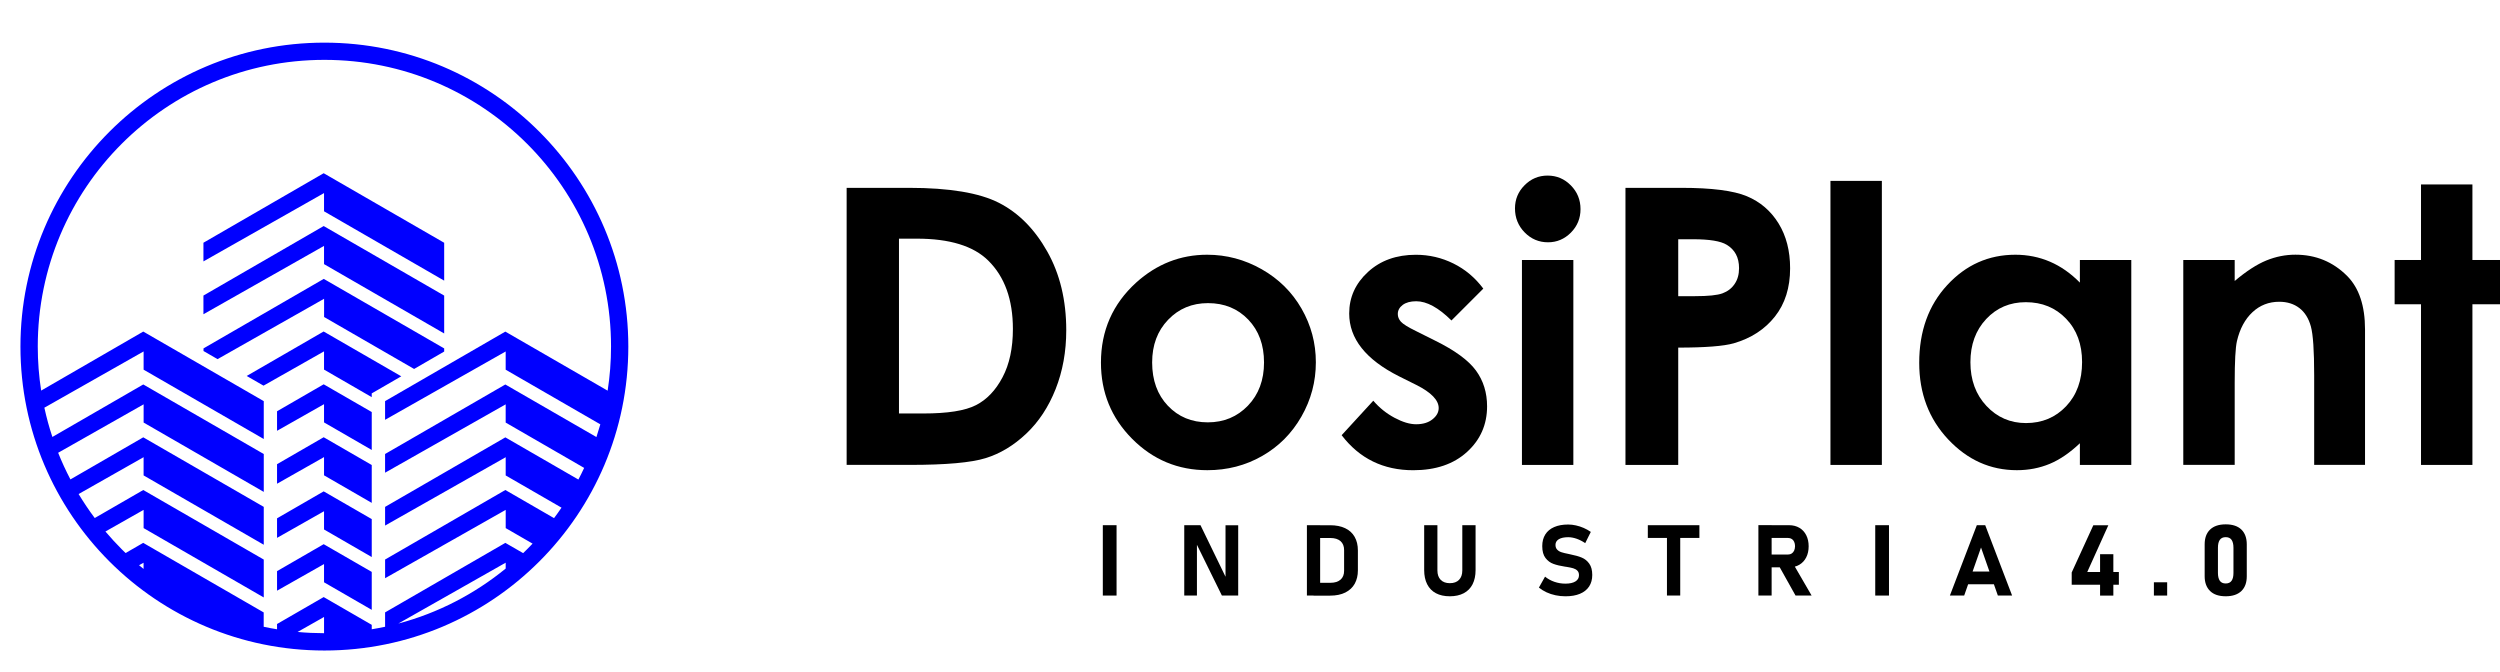 <?xml version="1.0" encoding="UTF-8" standalone="no"?>
<!-- Created with Inkscape (http://www.inkscape.org/) -->

<svg
   xmlns:dc="http://purl.org/dc/elements/1.1/"
   xmlns:cc="http://creativecommons.org/ns#"
   xmlns:rdf="http://www.w3.org/1999/02/22-rdf-syntax-ns#"
   xmlns:svg="http://www.w3.org/2000/svg"
   xmlns="http://www.w3.org/2000/svg"
   xmlns:sodipodi="http://sodipodi.sourceforge.net/DTD/sodipodi-0.dtd"
   xmlns:inkscape="http://www.inkscape.org/namespaces/inkscape"
   width="201mm"
   height="54mm"
   viewBox="0 0 201 54"
   version="1.1"
   id="svg8"
   inkscape:export-filename="D:\Practicas JavaScript\Practicas JS\Perdura\Dosiplant-Mars\public\images\logo-dosiplant2.png"
   inkscape:export-xdpi="202.25926"
   inkscape:export-ydpi="202.25926"
   inkscape:version="0.92.4 (5da689c313, 2019-01-14)"
   sodipodi:docname="log-dosiplant.svg">
  <defs
     id="defs2">
	
	

		<linearGradient
   y2="353.509"
   x2="500.515"
   y1="353.509"
   x1="0"
   gradientUnits="userSpaceOnUse"
   id="SVGID_1_"
   gradientTransform="matrix(0.265,0,0,0.265,-361.035,3.14)">
			<stop
   id="stop817"
   style="stop-color:#3FC0F0"
   offset="1.511000e-03" />

			<stop
   id="stop819"
   style="stop-color:#3DB7EA"
   offset="0.064" />

			<stop
   id="stop821"
   style="stop-color:#3B9BD6"
   offset="0.291" />

			<stop
   id="stop823"
   style="stop-color:#3D83C4"
   offset="0.506" />

			<stop
   id="stop825"
   style="stop-color:#4071B7"
   offset="0.702" />

			<stop
   id="stop827"
   style="stop-color:#4167AF"
   offset="0.873" />

			<stop
   id="stop829"
   style="stop-color:#4263AC"
   offset="1" />

		</linearGradient>

		
		
	
			
			
			
		</defs>
  <sodipodi:namedview
     id="base"
     pagecolor="#ffffff"
     bordercolor="#666666"
     borderopacity="1.0"
     inkscape:pageopacity="0.0"
     inkscape:pageshadow="2"
     inkscape:zoom="0.35"
     inkscape:cx="-127.14286"
     inkscape:cy="560"
     inkscape:document-units="mm"
     inkscape:current-layer="layer1"
     showgrid="false"
     inkscape:window-width="1600"
     inkscape:window-height="837"
     inkscape:window-x="1358"
     inkscape:window-y="-8"
     inkscape:window-maximized="1" />
  <g
     inkscape:label="Capa 1"
     inkscape:groupmode="layer"
     id="layer1"
     transform="translate(0,-243)">
    <path
       style="fill:#0000ff;stroke-width:0.119"
       inkscape:connector-curvature="0"
       class="st8"
       d="m 29.887,283.431 -3.835,-2.215 v -1.466 l -3.778,2.141 v -1.571 c 1.252,-0.722 2.499,-1.446 3.75,-2.166 l 3.864,2.233 z m -3.806,-37.003 c 6.748,0 12.857,2.735 17.278,7.158 4.421,4.421 7.158,10.532 7.158,17.279 0,6.748 -2.735,12.857 -7.158,17.278 -4.421,4.421 -10.53,7.158 -17.278,7.158 -6.747,0 -12.857,-2.736 -17.279,-7.158 -4.421,-4.421 -7.158,-10.532 -7.158,-17.278 0,-6.746 2.736,-12.857 7.158,-17.279 4.423,-4.423 10.532,-7.158 17.279,-7.158 z m -14.539,42.318 v -0.504 l -0.361,0.202 c 0.118,0.1 0.241,0.2 0.361,0.298 z m -1.446,-1.281 1.417,-0.819 9.688,5.593 v 1.153 c 0.355,0.077 0.713,0.146 1.073,0.202 v -0.424 c 1.251,-0.722 2.499,-1.444 3.75,-2.166 l 3.864,2.233 v 0.357 c 0.361,-0.059 0.719,-0.129 1.073,-0.202 v -1.156 c 3.223,-1.864 6.443,-3.729 9.668,-5.589 l 1.431,0.824 c 0.106,-0.102 0.212,-0.206 0.318,-0.312 0.149,-0.149 0.295,-0.3 0.441,-0.452 l -2.161,-1.248 v -1.466 l -9.696,5.495 v -1.503 c 3.223,-1.862 6.443,-3.727 9.668,-5.589 l 3.915,2.261 c 0.206,-0.275 0.406,-0.555 0.6,-0.841 l -4.488,-2.59 v -1.466 l -9.696,5.495 v -1.502 c 3.223,-1.864 6.443,-3.729 9.668,-5.589 l 5.873,3.391 c 0.163,-0.308 0.318,-0.62 0.463,-0.936 l -6.309,-3.644 v -1.466 l -9.696,5.495 v -1.503 c 3.223,-1.864 6.443,-3.726 9.668,-5.589 l 7.324,4.227 c 0.112,-0.338 0.217,-0.679 0.314,-1.022 l -7.61,-4.393 v -1.466 l -9.696,5.495 v -1.503 c 3.223,-1.862 6.443,-3.727 9.668,-5.589 l 8.226,4.749 c 0.18,-1.156 0.273,-2.345 0.273,-3.552 0,-6.362 -2.579,-12.127 -6.749,-16.296 -4.17,-4.17 -9.931,-6.749 -16.296,-6.749 -6.366,0 -12.127,2.578 -16.297,6.749 -4.17,4.17 -6.749,9.931 -6.749,16.296 0,1.205 0.092,2.39 0.273,3.546 2.736,-1.584 5.469,-3.163 8.209,-4.746 l 9.688,5.593 v 3.045 l -9.66,-5.575 v -1.466 l -7.979,4.523 c 0.174,0.801 0.389,1.586 0.644,2.353 2.436,-1.409 4.871,-2.816 7.308,-4.221 l 9.688,5.593 v 3.045 l -9.66,-5.575 v -1.466 l -6.872,3.895 c 0.292,0.732 0.624,1.448 0.987,2.143 1.952,-1.128 3.903,-2.258 5.856,-3.385 3.228,1.862 6.456,3.728 9.688,5.592 v 3.045 l -9.661,-5.574 v -1.466 l -5.225,2.963 c 0.401,0.664 0.832,1.307 1.297,1.929 l 3.901,-2.252 9.688,5.592 v 3.045 l -9.66,-5.575 v -1.466 l -3.069,1.74 c 0.418,0.493 0.856,0.97 1.311,1.427 0.104,0.102 0.206,0.202 0.312,0.306 z m 13.83,6.344 c 0.701,0.066 1.411,0.098 2.127,0.1 v -1.305 z m 8.097,-0.675 c 3.206,-0.853 6.138,-2.382 8.634,-4.423 v -0.472 z m -2.136,-5.349 -3.835,-2.216 v -1.466 l -3.778,2.141 v -1.571 c 1.252,-0.722 2.499,-1.444 3.75,-2.167 l 3.864,2.229 v 3.045 z m 0,4.246 -3.835,-2.215 v -1.466 l -3.778,2.141 v -1.572 c 1.252,-0.722 2.499,-1.446 3.75,-2.167 l 3.864,2.229 v 3.045 z m 5.825,-29.513 v 3.045 l -9.66,-5.575 v -1.466 l -9.696,5.495 v -1.502 c 3.222,-1.864 6.442,-3.727 9.668,-5.589 z m 0,4.247 v 3.045 l -9.66,-5.575 v -1.466 l -9.696,5.495 v -1.502 c 3.222,-1.864 6.442,-3.729 9.668,-5.589 z m 0,4.25 v 0.249 l -2.418,1.4 -7.237,-4.178 v -1.466 l -8.566,4.854 -1.13,-0.653 v -0.21 c 3.223,-1.864 6.443,-3.729 9.668,-5.589 3.228,1.864 6.456,3.729 9.688,5.593 z m -5.825,3.915 -3.835,-2.215 v -1.466 l -4.865,2.757 -1.352,-0.779 c 2.061,-1.191 4.125,-2.384 6.185,-3.575 l 6.242,3.603 -1.84,1.065 -0.536,0.308 v 0.298 0.004 z m 0,4.247 -3.835,-2.216 v -1.466 l -3.778,2.141 v -1.571 c 1.252,-0.722 2.499,-1.444 3.75,-2.167 l 3.864,2.23 v 3.045 z"
       id="path834" />
    <g
       id="g854"
       transform="matrix(0.341,0,0,0.341,49.315,79.105)"
       style="fill:#000000">
				<path
   style="fill:#000000"
   inkscape:connector-curvature="0"
   class="st8"
   d="m 55,524.92 h 14.73 c 9.5,0 16.55,1.18 21.17,3.53 4.61,2.35 8.42,6.18 11.4,11.48 2.99,5.3 4.48,11.49 4.48,18.56 0,5.03 -0.84,9.66 -2.51,13.88 -1.67,4.22 -3.98,7.72 -6.92,10.5 -2.94,2.78 -6.13,4.71 -9.56,5.77 -3.43,1.07 -9.38,1.6 -17.84,1.6 H 55 Z m 12.34,11.99 v 41.21 h 5.77 c 5.68,0 9.81,-0.65 12.37,-1.96 2.56,-1.3 4.66,-3.5 6.28,-6.58 1.63,-3.08 2.44,-6.88 2.44,-11.38 0,-6.94 -1.94,-12.32 -5.82,-16.14 -3.49,-3.44 -9.1,-5.16 -16.83,-5.16 h -4.21 z"
   id="path836" />

				<path
   style="fill:#000000"
   inkscape:connector-curvature="0"
   class="st8"
   d="m 140,540.69 c 4.56,0 8.84,1.14 12.86,3.42 4.01,2.28 7.14,5.37 9.39,9.28 2.25,3.91 3.38,8.13 3.38,12.66 0,4.56 -1.13,8.82 -3.4,12.79 -2.27,3.97 -5.35,7.07 -9.26,9.3 -3.91,2.24 -8.22,3.35 -12.92,3.35 -6.93,0 -12.84,-2.47 -17.74,-7.4 -4.9,-4.93 -7.35,-10.92 -7.35,-17.96 0,-7.55 2.77,-13.84 8.31,-18.88 4.85,-4.37 10.43,-6.56 16.73,-6.56 z m 0.2,11.41 c -3.77,0 -6.9,1.31 -9.41,3.93 -2.51,2.62 -3.76,5.97 -3.76,10.06 0,4.2 1.24,7.61 3.71,10.21 2.48,2.61 5.61,3.91 9.41,3.91 3.8,0 6.95,-1.32 9.48,-3.95 2.52,-2.63 3.78,-6.03 3.78,-10.17 0,-4.15 -1.24,-7.51 -3.71,-10.1 -2.48,-2.59 -5.64,-3.89 -9.5,-3.89 z"
   id="path838" />

				<path
   style="fill:#000000"
   inkscape:connector-curvature="0"
   class="st8"
   d="m 205.11,548.68 -7.51,7.51 c -3.05,-3.02 -5.82,-4.53 -8.3,-4.53 -1.36,0 -2.43,0.29 -3.2,0.87 -0.77,0.58 -1.15,1.29 -1.15,2.15 0,0.65 0.24,1.25 0.73,1.8 0.49,0.55 1.69,1.3 3.62,2.24 l 4.44,2.22 c 4.68,2.31 7.89,4.66 9.64,7.06 1.75,2.4 2.62,5.21 2.62,8.44 0,4.29 -1.58,7.88 -4.73,10.75 -3.15,2.87 -7.38,4.31 -12.68,4.31 -7.05,0 -12.67,-2.75 -16.88,-8.26 l 7.46,-8.13 c 1.42,1.66 3.09,3 5,4.02 1.91,1.02 3.6,1.53 5.09,1.53 1.6,0 2.89,-0.38 3.86,-1.16 0.98,-0.77 1.47,-1.66 1.47,-2.66 0,-1.86 -1.76,-3.69 -5.29,-5.46 l -4.09,-2.04 c -7.82,-3.94 -11.72,-8.87 -11.72,-14.79 0,-3.82 1.47,-7.08 4.42,-9.79 2.95,-2.71 6.71,-4.06 11.3,-4.06 3.14,0 6.09,0.69 8.86,2.06 2.77,1.37 5.12,3.35 7.04,5.92 z"
   id="path840" />

				<path
   style="fill:#000000"
   inkscape:connector-curvature="0"
   class="st8"
   d="m 220.28,522.03 c 2.13,0 3.95,0.77 5.47,2.31 1.52,1.54 2.28,3.41 2.28,5.6 0,2.16 -0.75,4 -2.26,5.53 -1.51,1.52 -3.31,2.29 -5.4,2.29 -2.16,0 -3.99,-0.78 -5.51,-2.33 -1.52,-1.55 -2.28,-3.44 -2.28,-5.66 0,-2.13 0.75,-3.95 2.26,-5.46 1.5,-1.52 3.31,-2.28 5.44,-2.28 z m -6.06,19.9 h 12.12 v 48.32 h -12.12 z"
   id="path842" />

				<path
   style="fill:#000000"
   inkscape:connector-curvature="0"
   class="st8"
   d="m 238.64,524.92 h 13.19 c 7.14,0 12.28,0.66 15.43,1.98 3.15,1.32 5.64,3.45 7.46,6.4 1.82,2.95 2.73,6.48 2.73,10.59 0,4.56 -1.19,8.35 -3.58,11.37 -2.38,3.02 -5.62,5.12 -9.7,6.31 -2.4,0.68 -6.77,1.02 -13.1,1.02 v 27.67 h -12.44 v -65.34 z m 12.44,25.54 h 3.95 c 3.11,0 5.27,-0.22 6.48,-0.67 1.21,-0.45 2.17,-1.18 2.86,-2.21 0.7,-1.02 1.04,-2.26 1.04,-3.72 0,-2.53 -0.98,-4.37 -2.93,-5.53 -1.42,-0.86 -4.06,-1.29 -7.9,-1.29 h -3.51 v 13.42 z"
   id="path844" />

				<path
   style="fill:#000000"
   inkscape:connector-curvature="0"
   class="st8"
   d="m 286.96,523.28 h 12.12 v 66.97 h -12.12 z"
   id="path846" />

				<path
   style="fill:#000000"
   inkscape:connector-curvature="0"
   class="st8"
   d="m 345.77,541.93 h 12.12 v 48.32 h -12.12 v -5.11 c -2.37,2.25 -4.74,3.87 -7.12,4.86 -2.38,0.99 -4.96,1.49 -7.74,1.49 -6.24,0 -11.64,-2.42 -16.19,-7.26 -4.55,-4.84 -6.83,-10.86 -6.83,-18.05 0,-7.46 2.2,-13.57 6.61,-18.34 4.41,-4.77 9.76,-7.15 16.06,-7.15 2.9,0 5.62,0.55 8.16,1.64 2.54,1.09 4.89,2.74 7.05,4.93 z m -12.75,9.95 c -3.75,0 -6.86,1.32 -9.34,3.97 -2.48,2.65 -3.72,6.05 -3.72,10.19 0,4.17 1.26,7.61 3.78,10.3 2.52,2.69 5.63,4.04 9.32,4.04 3.81,0 6.96,-1.32 9.47,-3.97 2.51,-2.65 3.76,-6.12 3.76,-10.41 0,-4.2 -1.25,-7.61 -3.76,-10.21 -2.5,-2.61 -5.67,-3.91 -9.51,-3.91 z"
   id="path848" />

				<path
   style="fill:#000000"
   inkscape:connector-curvature="0"
   class="st8"
   d="m 370.15,541.93 h 12.12 v 4.95 c 2.75,-2.32 5.24,-3.93 7.47,-4.84 2.23,-0.91 4.52,-1.36 6.85,-1.36 4.79,0 8.85,1.67 12.2,5.02 2.81,2.84 4.21,7.05 4.21,12.61 v 31.93 h -11.99 v -21.16 c 0,-5.77 -0.26,-9.6 -0.78,-11.49 -0.52,-1.89 -1.42,-3.33 -2.7,-4.32 -1.29,-0.99 -2.87,-1.49 -4.76,-1.49 -2.45,0 -4.56,0.82 -6.31,2.46 -1.76,1.64 -2.98,3.91 -3.66,6.81 -0.35,1.51 -0.53,4.78 -0.53,9.8 v 19.39 h -12.12 z"
   id="path850" />

				<path
   style="fill:#000000"
   inkscape:connector-curvature="0"
   class="st8"
   d="m 426.2,524.12 h 12.12 v 17.81 h 7.2 v 10.44 h -7.2 v 37.88 H 426.2 v -37.88 h -6.22 v -10.44 h 6.22 z"
   id="path852" />

			</g>
    <g
       id="g880"
       transform="matrix(0.341,0,0,0.341,49.315,79.105)"
       style="fill:#000000">
				<path
   style="fill:#000000"
   inkscape:connector-curvature="0"
   class="st8"
   d="m 118.64,621.05 h -3.24 v -16.59 h 3.24 z"
   id="path856" />

				<path
   style="fill:#000000"
   inkscape:connector-curvature="0"
   class="st8"
   d="m 134.61,604.46 h 3.82 l 6.17,12.71 -0.27,0.3 v -13 h 2.99 v 16.57 h -3.85 l -6.15,-12.51 0.27,-0.3 v 12.81 h -2.99 v -16.58 z"
   id="path858" />

				<path
   style="fill:#000000"
   inkscape:connector-curvature="0"
   class="st8"
   d="m 163.52,604.46 h 3.12 v 16.59 h -3.12 z m 1.57,13.58 h 3.98 c 1.03,0 1.82,-0.25 2.38,-0.74 0.56,-0.49 0.84,-1.19 0.84,-2.1 v -4.88 c 0,-0.9 -0.28,-1.6 -0.84,-2.1 -0.56,-0.49 -1.36,-0.74 -2.38,-0.74 h -3.98 v -3.01 H 169 c 1.38,0 2.56,0.23 3.54,0.7 0.98,0.46 1.72,1.14 2.23,2.03 0.51,0.89 0.77,1.96 0.77,3.22 v 4.7 c 0,1.19 -0.25,2.24 -0.74,3.13 -0.49,0.89 -1.23,1.58 -2.21,2.08 -0.98,0.49 -2.18,0.74 -3.6,0.74 h -3.9 z"
   id="path860" />

				<path
   style="fill:#000000"
   inkscape:connector-curvature="0"
   class="st8"
   d="m 193.94,620.5 c -0.91,-0.48 -1.59,-1.19 -2.06,-2.11 -0.47,-0.92 -0.71,-2.04 -0.71,-3.34 v -10.59 h 3.12 v 10.67 c 0,0.95 0.26,1.69 0.77,2.21 0.51,0.52 1.23,0.79 2.16,0.79 0.94,0 1.66,-0.26 2.17,-0.79 0.51,-0.52 0.77,-1.26 0.77,-2.21 v -10.67 h 3.13 v 10.59 c 0,1.3 -0.24,2.41 -0.71,3.34 -0.47,0.92 -1.17,1.63 -2.08,2.11 -0.91,0.48 -2,0.72 -3.28,0.72 -1.29,0 -2.38,-0.24 -3.28,-0.72 z"
   id="path862" />

				<path
   style="fill:#000000"
   inkscape:connector-curvature="0"
   class="st8"
   d="m 222.14,620.98 c -0.76,-0.16 -1.47,-0.39 -2.13,-0.7 -0.67,-0.31 -1.26,-0.68 -1.79,-1.11 l 1.45,-2.58 c 0.64,0.52 1.37,0.93 2.21,1.22 0.84,0.29 1.7,0.43 2.58,0.43 1.02,0 1.81,-0.17 2.37,-0.52 0.56,-0.35 0.84,-0.83 0.84,-1.47 v -0.01 c 0,-0.44 -0.12,-0.79 -0.37,-1.05 -0.25,-0.26 -0.58,-0.45 -0.98,-0.57 -0.4,-0.12 -0.92,-0.23 -1.55,-0.33 -0.02,-0.01 -0.04,-0.01 -0.06,-0.01 -0.02,0 -0.04,0 -0.06,-0.01 l -0.25,-0.03 c -1.11,-0.17 -2.03,-0.39 -2.76,-0.66 -0.73,-0.26 -1.35,-0.72 -1.86,-1.38 -0.51,-0.66 -0.77,-1.59 -0.77,-2.8 v -0.01 c 0,-1.07 0.24,-1.99 0.72,-2.75 0.48,-0.76 1.17,-1.34 2.09,-1.74 0.92,-0.4 2.01,-0.6 3.31,-0.6 0.59,0 1.2,0.07 1.82,0.21 0.62,0.14 1.23,0.33 1.82,0.59 0.59,0.26 1.16,0.57 1.69,0.94 l -1.32,2.65 c -0.64,-0.44 -1.31,-0.78 -2,-1.03 -0.7,-0.24 -1.36,-0.37 -2,-0.37 -0.96,0 -1.7,0.16 -2.22,0.47 -0.52,0.32 -0.79,0.76 -0.79,1.33 v 0.01 c 0,0.48 0.14,0.86 0.41,1.13 0.27,0.28 0.61,0.48 1.02,0.61 0.4,0.13 0.97,0.27 1.7,0.41 0.03,0.01 0.06,0.01 0.09,0.02 0.03,0.01 0.06,0.01 0.09,0.02 0.04,0.01 0.09,0.02 0.13,0.03 0.04,0.01 0.08,0.02 0.13,0.03 1.05,0.21 1.93,0.45 2.63,0.75 0.7,0.29 1.29,0.76 1.76,1.42 0.47,0.65 0.71,1.54 0.71,2.66 v 0.02 c 0,1.06 -0.25,1.96 -0.74,2.71 -0.5,0.75 -1.22,1.33 -2.16,1.72 -0.95,0.4 -2.09,0.59 -3.42,0.59 -0.81,0 -1.58,-0.08 -2.34,-0.24 z"
   id="path864" />

				<path
   style="fill:#000000"
   inkscape:connector-curvature="0"
   class="st8"
   d="m 243.9,604.46 h 12.16 v 3.01 H 243.9 Z m 4.51,1.36 h 3.13 v 15.23 h -3.13 z"
   id="path866" />

				<path
   style="fill:#000000"
   inkscape:connector-curvature="0"
   class="st8"
   d="m 269.97,604.45 h 3.12 v 16.6 h -3.12 z m 1.25,6.92 h 5.77 c 0.32,0 0.6,-0.08 0.84,-0.24 0.24,-0.16 0.43,-0.39 0.57,-0.68 0.13,-0.3 0.2,-0.64 0.21,-1.03 0,-0.39 -0.07,-0.73 -0.2,-1.03 -0.13,-0.3 -0.32,-0.52 -0.57,-0.68 -0.24,-0.16 -0.53,-0.24 -0.86,-0.24 h -5.77 v -3.01 h 6.02 c 0.91,0 1.71,0.21 2.41,0.62 0.7,0.41 1.23,0.99 1.61,1.74 0.38,0.75 0.57,1.62 0.57,2.61 0,0.99 -0.19,1.86 -0.57,2.61 -0.38,0.75 -0.92,1.33 -1.61,1.74 -0.69,0.41 -1.5,0.62 -2.4,0.62 h -6.02 z m 3.49,2.49 3.34,-0.52 4.47,7.71 h -3.79 z"
   id="path868" />

				<path
   style="fill:#000000"
   inkscape:connector-curvature="0"
   class="st8"
   d="m 300.76,621.05 h -3.24 v -16.59 h 3.24 z"
   id="path870" />

				<path
   style="fill:#000000"
   inkscape:connector-curvature="0"
   class="st8"
   d="m 321.47,604.46 h 1.98 l 6.34,16.59 h -3.36 l -3.97,-11.33 -3.97,11.33 h -3.37 z m -3.29,10.92 h 8.72 v 3.01 h -8.72 z"
   id="path872" />

				<path
   style="fill:#000000"
   inkscape:connector-curvature="0"
   class="st8"
   d="m 343.83,615.63 5.11,-11.16 h 3.54 l -4.97,11.02 h 7.45 v 3.01 h -11.12 v -2.87 z m 6.7,-4.33 h 3.13 v 9.76 h -3.13 z"
   id="path874" />

				<path
   style="fill:#000000"
   inkscape:connector-curvature="0"
   class="st8"
   d="m 363.22,617.92 h 3.13 v 3.13 h -3.13 z"
   id="path876" />

				<path
   style="fill:#000000"
   inkscape:connector-curvature="0"
   class="st8"
   d="m 376.46,619.97 c -0.84,-0.83 -1.27,-1.99 -1.27,-3.46 v -7.54 c 0,-1.49 0.42,-2.65 1.27,-3.47 0.85,-0.82 2.08,-1.24 3.69,-1.24 1.62,0 2.85,0.41 3.7,1.23 0.84,0.82 1.27,1.98 1.27,3.48 v 7.54 c 0,1.49 -0.42,2.65 -1.27,3.47 -0.85,0.82 -2.08,1.24 -3.69,1.24 -1.63,0 -2.86,-0.42 -3.7,-1.25 z m 5.08,-2.41 c 0.3,-0.43 0.44,-1.05 0.44,-1.85 v -5.94 c 0,-0.81 -0.15,-1.42 -0.44,-1.85 -0.3,-0.43 -0.76,-0.64 -1.39,-0.64 -0.63,0 -1.1,0.22 -1.39,0.64 -0.3,0.43 -0.44,1.05 -0.44,1.85 v 5.94 c 0,0.81 0.15,1.42 0.44,1.85 0.3,0.43 0.76,0.64 1.39,0.64 0.63,0 1.09,-0.21 1.39,-0.64 z"
   id="path878" />

			</g>
  </g>
  <style
     id="style815"
     type="text/css">
	.st0{fill:url(#SVGID_1_);}
	.st1{fill:url(#SVGID_2_);}
	.st2{fill:url(#SVGID_3_);}
	.st3{fill:url(#SVGID_4_);}
	.st4{fill:url(#SVGID_5_);}
	.st5{fill:url(#SVGID_6_);}
	.st6{fill:url(#SVGID_7_);}
	.st7{fill:#FAFAFA;}
	.st8{fill:#FFFFFF;}
	.st9{fill:url(#SVGID_8_);}
	.st10{fill:url(#SVGID_9_);}
	.st11{fill:url(#SVGID_10_);}
	.st12{fill:url(#SVGID_11_);}
	.st13{fill:url(#SVGID_12_);}
	.st14{fill:url(#SVGID_13_);}
	.st15{fill:url(#SVGID_14_);}
	.st16{fill:url(#SVGID_15_);}
	.st17{fill:url(#SVGID_16_);}
	.st18{fill:url(#SVGID_17_);}
	.st19{fill:url(#SVGID_18_);}
	.st20{fill:url(#SVGID_19_);}
	.st21{fill:url(#SVGID_20_);}
	.st22{fill:url(#SVGID_21_);}
	.st23{fill:url(#SVGID_22_);}
	.st24{fill:url(#SVGID_23_);}
	.st25{fill:url(#SVGID_24_);}
	.st26{fill:url(#SVGID_25_);}
	.st27{fill:url(#SVGID_26_);}
	.st28{fill:url(#SVGID_27_);}
	.st29{fill:url(#SVGID_28_);}
	.st30{fill:url(#SVGID_29_);}
	.st31{fill:url(#SVGID_30_);}
	.st32{fill:url(#SVGID_31_);}
	.st33{fill:url(#SVGID_32_);}
	.st34{fill:url(#SVGID_33_);}
	.st35{fill:url(#SVGID_34_);}
	.st36{fill:url(#SVGID_35_);}
	.st37{fill:url(#SVGID_36_);}
	.st38{fill:url(#SVGID_37_);}
	.st39{fill:url(#SVGID_38_);}
	.st40{fill:url(#SVGID_39_);}
	.st41{fill:url(#SVGID_40_);}
	.st42{fill:url(#SVGID_41_);}
	.st43{fill:url(#SVGID_42_);}
	.st44{fill:url(#SVGID_43_);}
	.st45{fill:url(#SVGID_44_);}
	.st46{fill:url(#SVGID_45_);}
	.st47{fill:url(#SVGID_46_);}
	.st48{fill:url(#SVGID_47_);}
	.st49{fill:url(#SVGID_48_);}
	.st50{fill:url(#SVGID_49_);}
	.st51{fill:url(#SVGID_50_);}
	.st52{fill:url(#SVGID_51_);}
	.st53{fill:url(#SVGID_52_);}
	.st54{fill:url(#SVGID_53_);}
	.st55{fill:url(#SVGID_54_);}
	.st56{fill:url(#SVGID_55_);}
	.st57{fill:url(#SVGID_56_);}
	.st58{fill:url(#SVGID_57_);}
	.st59{fill:url(#SVGID_58_);}
	.st60{fill:url(#SVGID_59_);}
	.st61{fill:url(#SVGID_60_);}
	.st62{fill:url(#SVGID_61_);}
	.st63{fill:url(#SVGID_62_);}
	.st64{fill:url(#SVGID_63_);}
	.st65{fill:url(#SVGID_64_);}
	.st66{fill:url(#SVGID_65_);}
	.st67{fill:url(#SVGID_66_);}
	.st68{fill:url(#SVGID_67_);}
	.st69{fill:url(#SVGID_68_);}
	.st70{fill:url(#SVGID_69_);}
	.st71{fill:url(#SVGID_70_);}
	.st72{fill:url(#SVGID_71_);}
	.st73{fill:url(#SVGID_72_);}
	.st74{fill:url(#SVGID_73_);}
	.st75{fill:url(#SVGID_74_);}
	.st76{fill:url(#SVGID_75_);}
	.st77{fill:url(#SVGID_76_);}
	.st78{fill:url(#SVGID_77_);}
	.st79{fill:url(#SVGID_78_);}
	.st80{fill:url(#SVGID_79_);}
	.st81{fill:url(#SVGID_80_);}
	.st82{fill:url(#SVGID_81_);}
	.st83{fill:url(#SVGID_82_);}
	.st84{fill:url(#SVGID_83_);}
	.st85{fill:url(#SVGID_84_);}
	.st86{fill:url(#SVGID_85_);}
	.st87{fill:url(#SVGID_86_);}
	.st88{fill:url(#SVGID_87_);}
	.st89{fill:url(#SVGID_88_);}
	.st90{fill:url(#SVGID_89_);}
	.st91{fill:url(#SVGID_90_);}
	.st92{fill:url(#SVGID_91_);}
	.st93{fill:url(#SVGID_92_);}
	.st94{fill:url(#SVGID_93_);}
	.st95{fill:url(#SVGID_94_);}
	.st96{fill:url(#SVGID_95_);}
	.st97{fill:url(#SVGID_96_);}
	.st98{fill:url(#SVGID_97_);}
	.st99{fill:url(#SVGID_98_);}
	.st100{fill:url(#SVGID_99_);}
	.st101{fill:url(#SVGID_100_);}
	.st102{fill:url(#SVGID_101_);}
	.st103{fill:url(#SVGID_102_);}
	.st104{fill:url(#SVGID_103_);}
	.st105{fill:url(#SVGID_104_);}
	.st106{fill:url(#SVGID_105_);}
	.st107{fill:url(#SVGID_106_);}
	.st108{fill:url(#SVGID_107_);}
	.st109{fill:url(#SVGID_108_);}
	.st110{fill:url(#SVGID_109_);}
	.st111{fill:url(#SVGID_110_);}
	.st112{fill:url(#SVGID_111_);}
	.st113{fill:url(#SVGID_112_);}
	.st114{fill:url(#SVGID_113_);}
	.st115{fill:url(#SVGID_114_);}
	.st116{fill:url(#SVGID_115_);}
	.st117{fill:url(#SVGID_116_);}
	.st118{fill:url(#SVGID_117_);}
	.st119{fill:url(#SVGID_118_);}
	.st120{fill:url(#SVGID_119_);}
	.st121{fill:url(#SVGID_120_);}
	.st122{fill:url(#SVGID_121_);}
	.st123{fill:url(#SVGID_122_);}
	.st124{fill:url(#SVGID_123_);}
	.st125{fill:url(#SVGID_124_);}
	.st126{fill:url(#SVGID_125_);}
	.st127{fill:url(#SVGID_126_);}
	.st128{fill:url(#SVGID_127_);}
	.st129{fill:url(#SVGID_128_);}
	.st130{fill:url(#SVGID_129_);}
	.st131{fill:url(#SVGID_130_);}
	.st132{fill:url(#SVGID_131_);}
	.st133{fill:url(#SVGID_132_);}
	.st134{fill:url(#SVGID_133_);}
	.st135{fill:url(#SVGID_134_);}
	.st136{fill:url(#SVGID_135_);}
	.st137{fill:url(#SVGID_136_);}
	.st138{fill:url(#SVGID_137_);}
	.st139{fill:url(#SVGID_138_);}
	.st140{fill:url(#SVGID_139_);}
	.st141{fill:url(#SVGID_140_);}
	.st142{fill:url(#SVGID_141_);}
	.st143{fill:url(#SVGID_142_);}
	.st144{fill:url(#SVGID_143_);}
	.st145{fill:url(#SVGID_144_);}
	.st146{fill:url(#SVGID_145_);}
	.st147{fill:url(#SVGID_146_);}
	.st148{fill:url(#SVGID_147_);}
	.st149{fill:url(#SVGID_148_);}
	.st150{fill:url(#SVGID_149_);}
	.st151{fill:url(#SVGID_150_);}
	.st152{fill:url(#SVGID_151_);}
	.st153{fill:url(#SVGID_152_);}
	.st154{fill:url(#SVGID_153_);}
	.st155{fill:url(#SVGID_154_);}
	.st156{fill:url(#SVGID_155_);}
	.st157{fill:url(#SVGID_156_);}
	.st158{fill:url(#SVGID_157_);}
	.st159{fill:url(#SVGID_158_);}
	.st160{fill:url(#SVGID_159_);}
	.st161{fill:url(#SVGID_160_);}
	.st162{fill:url(#SVGID_161_);}
	.st163{fill:#020304;}
</style>
</svg>
